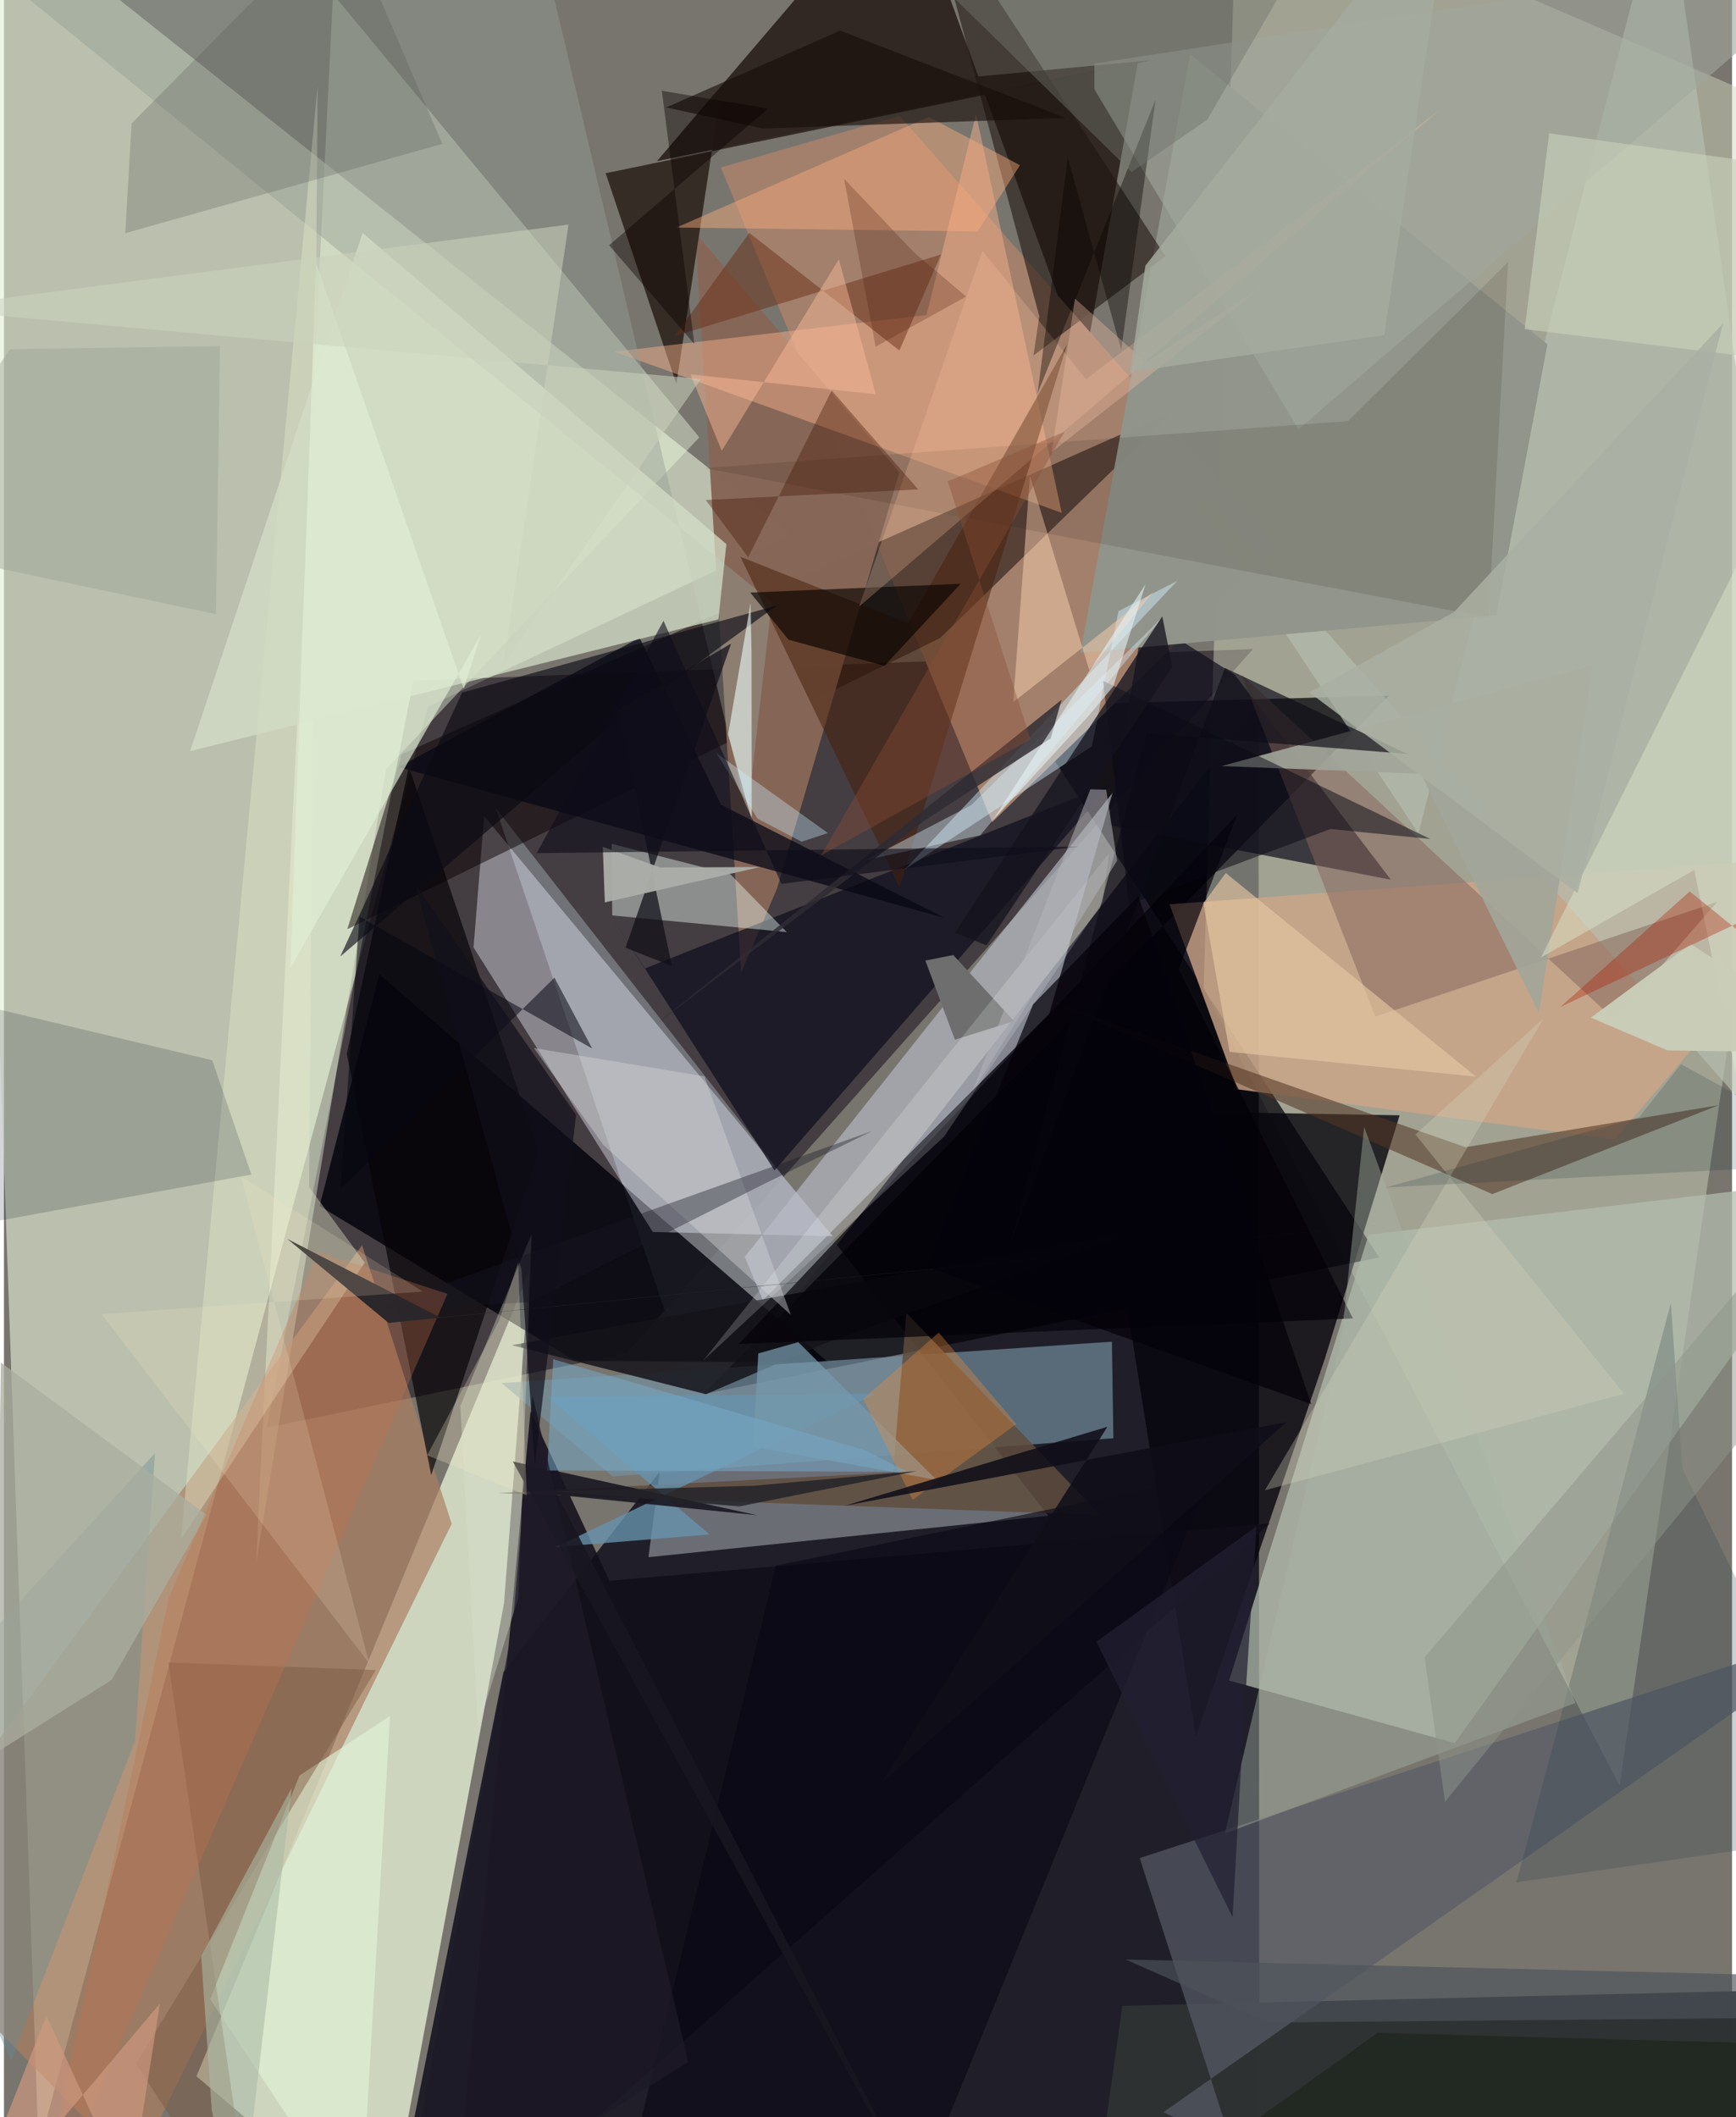 <svg xmlns="http://www.w3.org/2000/svg" width="228" height="278" viewBox="0 0 836 1024"><path fill="#78756e" d="M0 0h836v1024H0z"/><path fill="#12111e" fill-opacity=".855" d="M606.922 340.806L241.635 808.738 186.191 1086l421.117-10.688z"/><path fill="#e3eed5" fill-opacity=".616" d="M381.34 258.525L-22.02-62l38.791 1100.992 188.314-697.189z"/><path fill="#0c0112" fill-opacity=".478" d="M127.073 690.548L198.12 329.17l406.109-15.239-303.03 340.623z"/><path fill="#d4d5bf" fill-opacity=".463" d="M596.508-62l-16.1 540.158 201.196 385.445L898 67.873z"/><path fill="#e8f4da" fill-opacity=".753" d="M184.793 1081.92l-91.667-77.692 161.12-389.356-12.34 160.665z"/><path fill="#777b82" fill-opacity=".855" d="M311.782 753.155l193.464-20.036L237.91 390.83l87.364 259.726z"/><path fill="#040209" fill-opacity=".725" d="M665.283 608.166l-326.856 66.126L670.01 336.455l-179.049 4.856z"/><path fill="#000009" fill-opacity=".796" d="M181.593 471.192L152.696 583.31 276.3 658.136l122.635.935z"/><path fill="#2e3233" fill-opacity=".992" d="M828.174 1086l43.024-123.727-330.13 7.872L524.664 1086z"/><path fill="#0f0300" fill-opacity=".678" d="M315.894 77.954l232.755-48.268-26.169 148.037L435.44-62z"/><path fill="#b3beaf" fill-opacity=".733" d="M660.176 597.222L898 568.954l-196.132 274.12-109.165-30.262z"/><path fill="#a2806c" d="M433.307 56.019l-86.51 24.955 131.297 316.693 138.031-134.033z"/><path fill="#07050d" fill-opacity=".8" d="M675.17 539.441l-147.065-2.573 48.55 303.26 62.567-183.605z"/><path fill="#effde1" fill-opacity=".42" d="M159.174-2.897l-37.257 759.38 62.862-384.363 151.626-160.587z"/><path fill="#eeeffd" fill-opacity=".408" d="M313.895 595.858l-86.73-137.631 5.13-63.49 168.673 203.232z"/><path fill="#0c0001" fill-opacity=".494" d="M192.488 364.757l-26.383 84.67 286.758-140.814L565.713 198.8z"/><path fill="#ab7d60" fill-opacity=".678" d="M216.597 736.998l-43.34-134.738L-62 922.247l125.489 126.98z"/><path fill="#b9bcc7" fill-opacity=".647" d="M358.39 607.882L536.288 383.5l-30.57 106.786-138.575 138.622z"/><path fill="#866757" fill-opacity=".984" d="M356.655 470.588l17.399-41.066 59.137-201.094-98.784-115.85z"/><path fill="#7491a0" fill-opacity=".671" d="M536.692 695.61l-242.14 18.506-53.913-45.179 295.356-20.015z"/><path fill="#cca687" fill-opacity=".792" d="M779.12 551.142L898 412.776l-334.11 24.619 32.751 89.454z"/><path fill="#100d19" fill-opacity=".851" d="M254.72 682.632L217.011 1086l395.32-349.16-319.368 27.712z"/><path fill="#12101e" fill-opacity=".714" d="M595.447 326.375l-44.03-27.894-17.338 100.572 136.846 26.42z"/><path fill="#b6beaf" fill-opacity=".682" d="M684.247 403.024L803.757-62 898 598.036l-340.76-386z"/><path fill="#312620" fill-opacity=".914" d="M325.318 185.68l20.826-136.858 209.765-19.808-264.82 54.768z"/><path fill="#0e0e1e" fill-opacity=".729" d="M535.61 379.121L309.924 468.48l-15.575-24.567 78.424 122.205z"/><path fill="#90948b" fill-opacity=".984" d="M721.99 297.582l24.695-131.029L573.859 26.285 520.744 315.72z"/><path fill="#ffb78e" fill-opacity=".435" d="M511.733 248.057L295.38 170.079l150.94-17.696 23.953-97.194z"/><path fill="#e9f6ef" fill-opacity=".439" d="M378.706 450.82l-84.437-8.06-.274-34.622 57.41 14.71z"/><path fill="#575c67" fill-opacity=".69" d="M560.866 1021.586L898 785.172 549.448 898.678l44.458 138.188z"/><path fill="#050206" fill-opacity=".671" d="M165.857 509.715l40.842 203.757 52.024-156.458-62.873-186.166z"/><path fill="#070714" fill-opacity=".749" d="M307.507 308.465L190.82 371.03l264.055 72.857-107.98-54.674z"/><path fill="#201611" fill-opacity=".584" d="M561.894 123.914L445.556-54.024l55.324 207.056-2.866 18.935z"/><path fill="#949e95" fill-opacity=".439" d="M-61.657-60.216L371.448 291.25l-11.831 102.912L264.473-8.113z"/><path fill="#d3efff" fill-opacity=".455" d="M539.16 295.605l28.471-14.663-131.62 139.372 90.321-59.383z"/><path fill="#e5eccd" fill-opacity=".396" d="M85.606 744.523l66.14-703.11-4.118 532.748 26.913 36.52z"/><path fill="#46200d" fill-opacity=".533" d="M514.307 166.574l-76.862 134.899-81.187-32.19 76.98 159.805z"/><path fill="#604c3d" fill-opacity=".839" d="M436.594 635.023l-6.531 77.222-190.992 9.89 291.317 10.653z"/><path fill="#523525" fill-opacity=".565" d="M707.016 554.873l122.508-20.327-109.517 42.995-213.697-93.148z"/><path fill="#e0f1d6" fill-opacity=".659" d="M142.955 858.775l-43.208 108.17 72.722 110.224 14.281-247.19z"/><path fill="#85635a" fill-opacity=".514" d="M598.717 326.254l64.724 165.455 165.292-55.443-49.587 56.99z"/><path fill="#d2ddc6" fill-opacity=".757" d="M173.51 112.672L349.484 263.17l-3.855 36.42-255.562 63.718z"/><path fill="#000b1d" fill-opacity=".165" d="M-53.511 599.724L119.7 568.095l-18.95-55.283-134.754-32.088z"/><path fill="#a0a79d" fill-opacity=".604" d="M898-25.963L626.233 207.65 527.527 43.196l.003-12.481z"/><path fill="#6793ae" fill-opacity=".784" d="M421.94 674.125L266.993 748.22l74.39-6.049-78.56-66.748z"/><path fill="#15131b" fill-opacity=".843" d="M549.301 595.092l-303.595 55.53 93.887 23.714 56.642-24.284z"/><path fill="#fbac7d" fill-opacity=".447" d="M471.05 111.958l20.471-32.053-44.069-23.354-122.096 53.494z"/><path fill="#2c3e4d" fill-opacity=".243" d="M731.755 910.388L898 886.441l-86.05-176.146-5.547-80.028z"/><path fill="#d6e7f1" fill-opacity=".427" d="M560.856 298.132l-92.95 91.307-50.624 26.429L472.287 404z"/><path fill="#080300" fill-opacity=".647" d="M425.978 322.053l-46.41-12.62-18.524-22.826 101.76-4.251z"/><path fill="#d8e1cc" fill-opacity=".376" d="M229.389 835.532l19.48-62.842 6.388-175.793-34.483 83.136z"/><path fill="#525151" fill-opacity=".251" d="M61.76 59.665l-3.083 53.121 153.377-43.17L163.76-43.186z"/><path fill="#638c92" fill-opacity=".384" d="M3.48 996.858l59.88-154.677 9.722-139.378L-62 851.13z"/><path fill="#f5cdad" fill-opacity=".518" d="M488.259 339.603l67.932-53.46-31.16 37.948-28.683-93.918z"/><path fill="#a2a59a" fill-opacity=".91" d="M768.789 321.738l-26.233 168.146-57.098-115.64-96.46-3.715z"/><path fill="#030108" fill-opacity=".682" d="M652.578 637.684l-297.12 12.376 241.237-256.194-28.379 74.778z"/><path fill="#090714" fill-opacity=".608" d="M296.285 1074.48L431.76 1086l151.775-371.991-210.12 43.264z"/><path fill="#672c15" fill-opacity=".471" d="M360.572 112.631l-36.105 49.906 128.837-39.443-20.124 46.432z"/><path fill="#181104" fill-opacity=".114" d="M727.671 126.74l-9.456 172.014-379.243-72.376L650.21 203.67z"/><path fill="#7b5840" fill-opacity=".455" d="M63.848 998.25l57.328 87.75L79.54 804.052l100.362 3.694z"/><path fill="#0a0a14" fill-opacity=".631" d="M221.657 334.982l-58.962 127.632 125.866-107.45 85.33-62.3z"/><path fill="#e0ebd0" fill-opacity=".431" d="M743.537 463.113L898 154.265l-52.271 403.638L817.71 420.75z"/><path fill="#0e0d17" fill-opacity=".671" d="M590.673 323.063l88.312 41.596-126.176-10.036-66.508 249.12z"/><path fill="#2e2b33" fill-opacity=".824" d="M445.745 396.617l-130.353 98.802 196.24-156.952-5.256 18.664z"/><path fill="#a9b3a5" fill-opacity=".424" d="M590.668 886.771l56.412-239.633 10.954-102.051 102.209 278.608z"/><path fill="#e6c7a2" fill-opacity=".643" d="M580.262 436.846l12.658 71.916 119.178 11.962-120.99-98.478z"/><path fill="#170d0a" fill-opacity=".624" d="M513.602 57.023l-146.554 5.14-46.627-10.207L404.519 14.8z"/><path fill="#7599ab" fill-opacity=".741" d="M451.166 715.788l-66.89-66.635-19.355 5.455-2.485 45.037z"/><path fill="#e0eed4" fill-opacity=".663" d="M138.532 468.18l92.276-161.328-8.372 26.257-71.387-205.845z"/><path fill="#fcc29c" fill-opacity=".259" d="M413.697 293.372l59.674-172.046 50.11 62.11L694.81 52.918z"/><path fill="#6d6e6d" d="M488.677 493.895l-28.632 8.99-14.304-38.289 13.502-2.677z"/><path fill="#eb8a38" fill-opacity=".349" d="M489.765 688.757l-50.177 36.634-23.924-48.872 36.543-31.994z"/><path fill="#d1d3d6" fill-opacity=".431" d="M290.062 553.864l90.573 82.053-41.82-115.31-82.447-13.705z"/><path fill="#080815" fill-opacity=".506" d="M641.76 400.956l-97.446 36.456-12.582-108.12 158.296 76.504z"/><path fill="#c7cfb9" fill-opacity=".631" d="M882.614 177.29l-7.556-95.065-127.537-17.737-11.829 94.704z"/><path fill="#070611" fill-opacity=".541" d="M162.862 574.928l9.107-131.587 112.598 63.788-18.252-34.263z"/><path fill="#fdffff" fill-opacity=".184" d="M338.212 658.12l196.426-245.413-3.181 23.65-76.666 113.36z"/><path fill="#aaad9f" fill-opacity=".757" d="M-4.185 847.924l56.29-35.406 45.885-79.916-99.492-73.604z"/><path fill="#14131e" fill-opacity=".761" d="M565.184 322.534l-4.812-24.42-100.322 153.03 15.3 6.089z"/><path fill="#191925" fill-opacity=".38" d="M366.04 573.466l53.946-26.405-242.681 86.692 76.882-3.903z"/><path fill="#c3714b" fill-opacity=".322" d="M151.772 605.364L79.777 772.576 13.657 1086l200.9-460.194z"/><path fill="#edfaf5" fill-opacity=".604" d="M361.761 396.767l-11.45-41.56 10.887-63.555.46 23.792z"/><path fill="#9da497" fill-opacity=".475" d="M2.964 168.873L-62 262.373l164.58 34.692 1.933-129.667z"/><path fill="#fcbc9a" fill-opacity=".455" d="M403.905 125.404l17.863 65.298-89.655-9.64 15.14 36.97z"/><path fill="#421102" fill-opacity=".357" d="M339.495 241.826l102.81-5.106-41.869-47.863-40.39 80.678z"/><path fill="#181620" fill-opacity=".89" d="M246.18 706.872l118.201 25.994-96.687-9.88L454.307 1086z"/><path fill="#d5d3bc" fill-opacity=".322" d="M744.84 492.561l-62.026 56.155 100.912 125.405-173.733 46.675z"/><path fill="#111019" fill-opacity=".733" d="M297.055 343.47l54.712-32.202-51.048 147.102 22.41 8.9z"/><path fill="#cbefff" fill-opacity=".361" d="M398.61 402.924l-54.018-38.698 20.01 31.763 21.272 11.109z"/><path fill="#e6f1f3" fill-opacity=".6" d="M552.295 282.521l-74.204 114.61 46.409-50.642 12.199-14.549z"/><path fill="#cad2bc" fill-opacity=".533" d="M273.099 108.616l-312.844 40.72 376.86 33.999L241.779 320.8z"/><path fill="#cacdb8" fill-opacity=".969" d="M815.978 456.6L898 509.256l-93.174-1.182-37.116-15.902z"/><path fill="#acaea8" fill-opacity=".961" d="M317.413 419.565l-27.707-9.97.977 26.858 75.045-17.097z"/><path fill="#2b272a" fill-opacity=".992" d="M137.12 599.24l73.82 37.955 457.33-44.976-482.205 47.602z"/><path fill="#040000" fill-opacity=".38" d="M514.652 76.28l-14.624 114 57.093-142.11-16.611 121.148z"/><path fill="#0f0e18" fill-opacity=".875" d="M424.032 862.883l196.482-175.051-213.535 40.403 126.858-38.16z"/><path fill="#ac1c00" fill-opacity=".341" d="M875.533 479.7l-60.013-48.53-62.638 55.914L898 418.417z"/><path fill="#222329" fill-opacity=".824" d="M441.948 711.433l-86.11 17.15-90.078-7.292 97.046-2.683z"/><path fill="#222032" fill-opacity=".714" d="M594.38 927.267l4.543-80.727 7.006-108.258-77.46 55.771z"/><path fill="#4e535b" fill-opacity=".651" d="M611.537 978.23L898 975.604l-48.636-20.46-306.715-7.406z"/><path fill="#71746c" fill-opacity=".447" d="M651.92-62H397.324L545.529 83.172l36.573-25.262z"/><path fill="#f0bca3" fill-opacity=".361" d="M611.376 136.693l-104.5 81.936 11.268-74.189 34.295 30.794z"/><path fill="#8f958a" fill-opacity=".494" d="M697.139 871.458l-9.878-69.84L898 554.382v70.435z"/><path fill="#0e0d19" fill-opacity=".6" d="M376.128 427.503l-57.064-127.23-61.328 112.365 262.382-3.197z"/><path fill="#76a8c5" fill-opacity=".537" d="M262.767 711.248l2.949-53.847 150.847 44.032 20.475 10.4z"/><path fill="#fae8c9" fill-opacity=".173" d="M202.642 624.686L47.211 635.558 176.734 804.53 114.68 569.012z"/><path fill="#080000" fill-opacity=".412" d="M369.595 52.533l-51.318-8.616 15.736 122.513-41.25-47.821z"/><path fill="#cd987e" fill-opacity=".69" d="M60.754 1062.352l14.702-93.311L-23.235 1086l43.768-111.096z"/><path fill="#1e1b29" fill-opacity=".737" d="M190.324 1086l140.707-88.73-75.354-322.448-9.546 111.323z"/><path fill="#8a4d35" fill-opacity=".392" d="M395.289 413.723l117.805-204.951-56.506 24.075 40.02 124.782z"/><path fill="#abbaa6" fill-opacity=".58" d="M95.42 946.158l5.088 74.136L113.424 1086l25.752-221.234z"/><path fill="#030109" fill-opacity=".702" d="M446.438 612.706l185.985 66.413-83.596-245.738-50.957 52.393z"/><path fill="#0b2532" fill-opacity=".169" d="M811.311 514.684l-20.318 25.763-122.583 33.895 229.59-11.9z"/><path fill="#a9afa3" fill-opacity=".843" d="M701.43 296.107l-69.895 38.84 129.764 97.06 70.337-275.587z"/><path fill="#100f1a" fill-opacity=".69" d="M276.783 539.246L198.992 427.75l51.34 186.185 6.496 94.671z"/><path fill="#b4b3ba" fill-opacity=".529" d="M468.508 527.856l57.05-146.086 7.666.194 5.273 34.364z"/><path fill="#0e1600" fill-opacity=".337" d="M898 989.612L856.76 1086l-307.768-20.15L664.5 983.224z"/><path fill="#a4aa9f" fill-opacity=".839" d="M552.2 128.48L701.146-62l-33.363 224.066L544.8 179.944z"/><path fill="#f1eac6" fill-opacity=".271" d="M252.899 723.256l-4.132-112.688-9.344 28.457-34.71 64.857z"/><path fill="#4a1507" fill-opacity=".243" d="M465.463 143.44l-25.211-21.384-33.86-35.629 15.299 81.243z"/></svg>